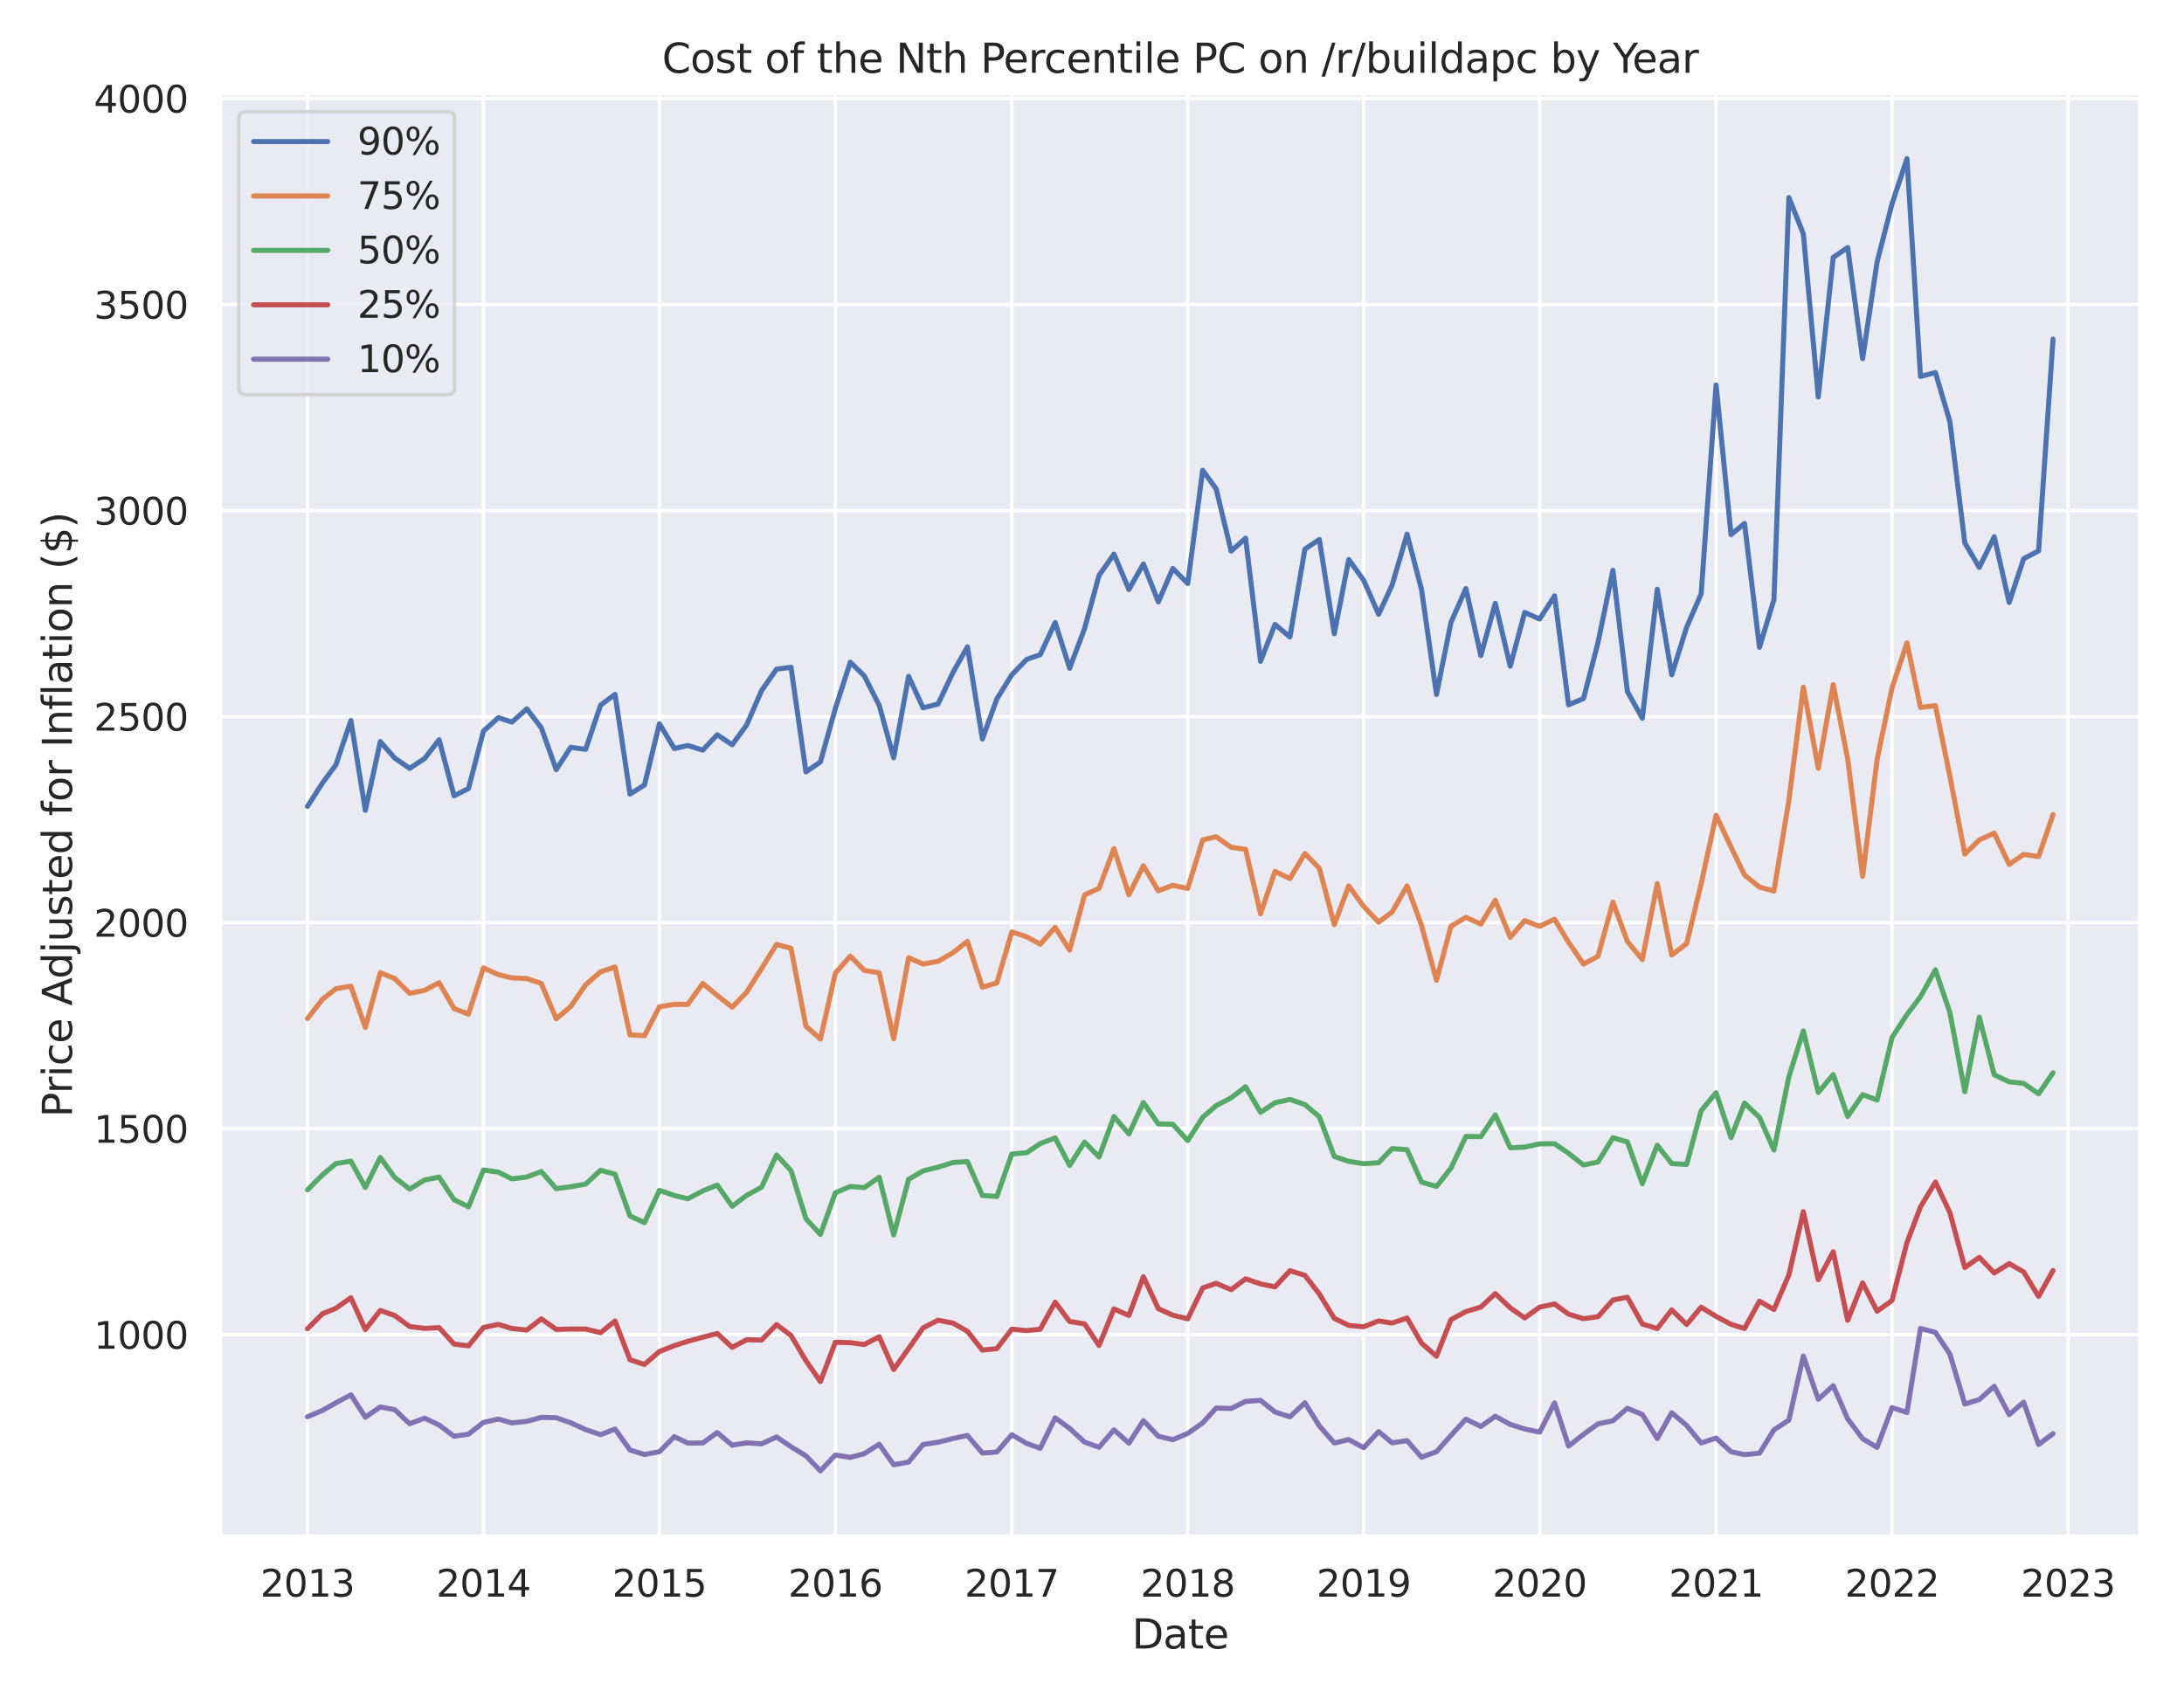 <?xml version="1.0" encoding="utf-8" standalone="no"?>
<!DOCTYPE svg PUBLIC "-//W3C//DTD SVG 1.1//EN"
  "http://www.w3.org/Graphics/SVG/1.1/DTD/svg11.dtd">
<svg xmlns:xlink="http://www.w3.org/1999/xlink" width="648pt" height="504pt" viewBox="0 0 648 504" xmlns="http://www.w3.org/2000/svg" version="1.1">
 <defs>
  <style type="text/css">*{stroke-linejoin: round; stroke-linecap: butt}</style>
 </defs>
 <g id="figure_1">
  <g id="patch_1">
   <path d="M 0 504 
L 648 504 
L 648 0 
L 0 0 
z
" style="fill: #ffffff"/>
  </g>
  <g id="axes_1">
   <g id="patch_2">
    <path d="M 65.34 455.94 
L 635.04 455.94 
L 635.04 27.6 
L 65.34 27.6 
z
" style="fill: #eaeaf2"/>
   </g>
   <g id="matplotlib.axis_1">
    <g id="xtick_1">
     <g id="line2d_1">
      <path d="M 91.235 455.94 
L 91.235 27.6 
" clip-path="url(#p3c22cd9525)" style="fill: none; stroke: #ffffff; stroke-linecap: round"/>
     </g>
     <g id="text_1">
      <!-- 2013 -->
      <g style="fill: #262626" transform="translate(77.238 473.798) scale(0.11 -0.11)">
       <defs>
        <path id="DejaVuSans-32" d="M 1228 531 
L 3431 531 
L 3431 0 
L 469 0 
L 469 531 
Q 828 903 1448 1529 
Q 2069 2156 2228 2338 
Q 2531 2678 2651 2914 
Q 2772 3150 2772 3378 
Q 2772 3750 2511 3984 
Q 2250 4219 1831 4219 
Q 1534 4219 1204 4116 
Q 875 4013 500 3803 
L 500 4441 
Q 881 4594 1212 4672 
Q 1544 4750 1819 4750 
Q 2544 4750 2975 4387 
Q 3406 4025 3406 3419 
Q 3406 3131 3298 2873 
Q 3191 2616 2906 2266 
Q 2828 2175 2409 1742 
Q 1991 1309 1228 531 
z
" transform="scale(0.016)"/>
        <path id="DejaVuSans-30" d="M 2034 4250 
Q 1547 4250 1301 3770 
Q 1056 3291 1056 2328 
Q 1056 1369 1301 889 
Q 1547 409 2034 409 
Q 2525 409 2770 889 
Q 3016 1369 3016 2328 
Q 3016 3291 2770 3770 
Q 2525 4250 2034 4250 
z
M 2034 4750 
Q 2819 4750 3233 4129 
Q 3647 3509 3647 2328 
Q 3647 1150 3233 529 
Q 2819 -91 2034 -91 
Q 1250 -91 836 529 
Q 422 1150 422 2328 
Q 422 3509 836 4129 
Q 1250 4750 2034 4750 
z
" transform="scale(0.016)"/>
        <path id="DejaVuSans-31" d="M 794 531 
L 1825 531 
L 1825 4091 
L 703 3866 
L 703 4441 
L 1819 4666 
L 2450 4666 
L 2450 531 
L 3481 531 
L 3481 0 
L 794 0 
L 794 531 
z
" transform="scale(0.016)"/>
        <path id="DejaVuSans-33" d="M 2597 2516 
Q 3050 2419 3304 2112 
Q 3559 1806 3559 1356 
Q 3559 666 3084 287 
Q 2609 -91 1734 -91 
Q 1441 -91 1130 -33 
Q 819 25 488 141 
L 488 750 
Q 750 597 1062 519 
Q 1375 441 1716 441 
Q 2309 441 2620 675 
Q 2931 909 2931 1356 
Q 2931 1769 2642 2001 
Q 2353 2234 1838 2234 
L 1294 2234 
L 1294 2753 
L 1863 2753 
Q 2328 2753 2575 2939 
Q 2822 3125 2822 3475 
Q 2822 3834 2567 4026 
Q 2313 4219 1838 4219 
Q 1578 4219 1281 4162 
Q 984 4106 628 3988 
L 628 4550 
Q 988 4650 1302 4700 
Q 1616 4750 1894 4750 
Q 2613 4750 3031 4423 
Q 3450 4097 3450 3541 
Q 3450 3153 3228 2886 
Q 3006 2619 2597 2516 
z
" transform="scale(0.016)"/>
       </defs>
       <use xlink:href="#DejaVuSans-32"/>
       <use xlink:href="#DejaVuSans-30" x="63.623"/>
       <use xlink:href="#DejaVuSans-31" x="127.246"/>
       <use xlink:href="#DejaVuSans-33" x="190.869"/>
      </g>
     </g>
    </g>
    <g id="xtick_2">
     <g id="line2d_2">
      <path d="M 143.441 455.94 
L 143.441 27.6 
" clip-path="url(#p3c22cd9525)" style="fill: none; stroke: #ffffff; stroke-linecap: round"/>
     </g>
     <g id="text_2">
      <!-- 2014 -->
      <g style="fill: #262626" transform="translate(129.444 473.798) scale(0.11 -0.11)">
       <defs>
        <path id="DejaVuSans-34" d="M 2419 4116 
L 825 1625 
L 2419 1625 
L 2419 4116 
z
M 2253 4666 
L 3047 4666 
L 3047 1625 
L 3713 1625 
L 3713 1100 
L 3047 1100 
L 3047 0 
L 2419 0 
L 2419 1100 
L 313 1100 
L 313 1709 
L 2253 4666 
z
" transform="scale(0.016)"/>
       </defs>
       <use xlink:href="#DejaVuSans-32"/>
       <use xlink:href="#DejaVuSans-30" x="63.623"/>
       <use xlink:href="#DejaVuSans-31" x="127.246"/>
       <use xlink:href="#DejaVuSans-34" x="190.869"/>
      </g>
     </g>
    </g>
    <g id="xtick_3">
     <g id="line2d_3">
      <path d="M 195.647 455.94 
L 195.647 27.6 
" clip-path="url(#p3c22cd9525)" style="fill: none; stroke: #ffffff; stroke-linecap: round"/>
     </g>
     <g id="text_3">
      <!-- 2015 -->
      <g style="fill: #262626" transform="translate(181.649 473.798) scale(0.11 -0.11)">
       <defs>
        <path id="DejaVuSans-35" d="M 691 4666 
L 3169 4666 
L 3169 4134 
L 1269 4134 
L 1269 2991 
Q 1406 3038 1543 3061 
Q 1681 3084 1819 3084 
Q 2600 3084 3056 2656 
Q 3513 2228 3513 1497 
Q 3513 744 3044 326 
Q 2575 -91 1722 -91 
Q 1428 -91 1123 -41 
Q 819 9 494 109 
L 494 744 
Q 775 591 1075 516 
Q 1375 441 1709 441 
Q 2250 441 2565 725 
Q 2881 1009 2881 1497 
Q 2881 1984 2565 2268 
Q 2250 2553 1709 2553 
Q 1456 2553 1204 2497 
Q 953 2441 691 2322 
L 691 4666 
z
" transform="scale(0.016)"/>
       </defs>
       <use xlink:href="#DejaVuSans-32"/>
       <use xlink:href="#DejaVuSans-30" x="63.623"/>
       <use xlink:href="#DejaVuSans-31" x="127.246"/>
       <use xlink:href="#DejaVuSans-35" x="190.869"/>
      </g>
     </g>
    </g>
    <g id="xtick_4">
     <g id="line2d_4">
      <path d="M 247.853 455.94 
L 247.853 27.6 
" clip-path="url(#p3c22cd9525)" style="fill: none; stroke: #ffffff; stroke-linecap: round"/>
     </g>
     <g id="text_4">
      <!-- 2016 -->
      <g style="fill: #262626" transform="translate(233.855 473.798) scale(0.11 -0.11)">
       <defs>
        <path id="DejaVuSans-36" d="M 2113 2584 
Q 1688 2584 1439 2293 
Q 1191 2003 1191 1497 
Q 1191 994 1439 701 
Q 1688 409 2113 409 
Q 2538 409 2786 701 
Q 3034 994 3034 1497 
Q 3034 2003 2786 2293 
Q 2538 2584 2113 2584 
z
M 3366 4563 
L 3366 3988 
Q 3128 4100 2886 4159 
Q 2644 4219 2406 4219 
Q 1781 4219 1451 3797 
Q 1122 3375 1075 2522 
Q 1259 2794 1537 2939 
Q 1816 3084 2150 3084 
Q 2853 3084 3261 2657 
Q 3669 2231 3669 1497 
Q 3669 778 3244 343 
Q 2819 -91 2113 -91 
Q 1303 -91 875 529 
Q 447 1150 447 2328 
Q 447 3434 972 4092 
Q 1497 4750 2381 4750 
Q 2619 4750 2861 4703 
Q 3103 4656 3366 4563 
z
" transform="scale(0.016)"/>
       </defs>
       <use xlink:href="#DejaVuSans-32"/>
       <use xlink:href="#DejaVuSans-30" x="63.623"/>
       <use xlink:href="#DejaVuSans-31" x="127.246"/>
       <use xlink:href="#DejaVuSans-36" x="190.869"/>
      </g>
     </g>
    </g>
    <g id="xtick_5">
     <g id="line2d_5">
      <path d="M 300.201 455.94 
L 300.201 27.6 
" clip-path="url(#p3c22cd9525)" style="fill: none; stroke: #ffffff; stroke-linecap: round"/>
     </g>
     <g id="text_5">
      <!-- 2017 -->
      <g style="fill: #262626" transform="translate(286.204 473.798) scale(0.11 -0.11)">
       <defs>
        <path id="DejaVuSans-37" d="M 525 4666 
L 3525 4666 
L 3525 4397 
L 1831 0 
L 1172 0 
L 2766 4134 
L 525 4134 
L 525 4666 
z
" transform="scale(0.016)"/>
       </defs>
       <use xlink:href="#DejaVuSans-32"/>
       <use xlink:href="#DejaVuSans-30" x="63.623"/>
       <use xlink:href="#DejaVuSans-31" x="127.246"/>
       <use xlink:href="#DejaVuSans-37" x="190.869"/>
      </g>
     </g>
    </g>
    <g id="xtick_6">
     <g id="line2d_6">
      <path d="M 352.407 455.94 
L 352.407 27.6 
" clip-path="url(#p3c22cd9525)" style="fill: none; stroke: #ffffff; stroke-linecap: round"/>
     </g>
     <g id="text_6">
      <!-- 2018 -->
      <g style="fill: #262626" transform="translate(338.409 473.798) scale(0.11 -0.11)">
       <defs>
        <path id="DejaVuSans-38" d="M 2034 2216 
Q 1584 2216 1326 1975 
Q 1069 1734 1069 1313 
Q 1069 891 1326 650 
Q 1584 409 2034 409 
Q 2484 409 2743 651 
Q 3003 894 3003 1313 
Q 3003 1734 2745 1975 
Q 2488 2216 2034 2216 
z
M 1403 2484 
Q 997 2584 770 2862 
Q 544 3141 544 3541 
Q 544 4100 942 4425 
Q 1341 4750 2034 4750 
Q 2731 4750 3128 4425 
Q 3525 4100 3525 3541 
Q 3525 3141 3298 2862 
Q 3072 2584 2669 2484 
Q 3125 2378 3379 2068 
Q 3634 1759 3634 1313 
Q 3634 634 3220 271 
Q 2806 -91 2034 -91 
Q 1263 -91 848 271 
Q 434 634 434 1313 
Q 434 1759 690 2068 
Q 947 2378 1403 2484 
z
M 1172 3481 
Q 1172 3119 1398 2916 
Q 1625 2713 2034 2713 
Q 2441 2713 2670 2916 
Q 2900 3119 2900 3481 
Q 2900 3844 2670 4047 
Q 2441 4250 2034 4250 
Q 1625 4250 1398 4047 
Q 1172 3844 1172 3481 
z
" transform="scale(0.016)"/>
       </defs>
       <use xlink:href="#DejaVuSans-32"/>
       <use xlink:href="#DejaVuSans-30" x="63.623"/>
       <use xlink:href="#DejaVuSans-31" x="127.246"/>
       <use xlink:href="#DejaVuSans-38" x="190.869"/>
      </g>
     </g>
    </g>
    <g id="xtick_7">
     <g id="line2d_7">
      <path d="M 404.613 455.94 
L 404.613 27.6 
" clip-path="url(#p3c22cd9525)" style="fill: none; stroke: #ffffff; stroke-linecap: round"/>
     </g>
     <g id="text_7">
      <!-- 2019 -->
      <g style="fill: #262626" transform="translate(390.615 473.798) scale(0.11 -0.11)">
       <defs>
        <path id="DejaVuSans-39" d="M 703 97 
L 703 672 
Q 941 559 1184 500 
Q 1428 441 1663 441 
Q 2288 441 2617 861 
Q 2947 1281 2994 2138 
Q 2813 1869 2534 1725 
Q 2256 1581 1919 1581 
Q 1219 1581 811 2004 
Q 403 2428 403 3163 
Q 403 3881 828 4315 
Q 1253 4750 1959 4750 
Q 2769 4750 3195 4129 
Q 3622 3509 3622 2328 
Q 3622 1225 3098 567 
Q 2575 -91 1691 -91 
Q 1453 -91 1209 -44 
Q 966 3 703 97 
z
M 1959 2075 
Q 2384 2075 2632 2365 
Q 2881 2656 2881 3163 
Q 2881 3666 2632 3958 
Q 2384 4250 1959 4250 
Q 1534 4250 1286 3958 
Q 1038 3666 1038 3163 
Q 1038 2656 1286 2365 
Q 1534 2075 1959 2075 
z
" transform="scale(0.016)"/>
       </defs>
       <use xlink:href="#DejaVuSans-32"/>
       <use xlink:href="#DejaVuSans-30" x="63.623"/>
       <use xlink:href="#DejaVuSans-31" x="127.246"/>
       <use xlink:href="#DejaVuSans-39" x="190.869"/>
      </g>
     </g>
    </g>
    <g id="xtick_8">
     <g id="line2d_8">
      <path d="M 456.818 455.94 
L 456.818 27.6 
" clip-path="url(#p3c22cd9525)" style="fill: none; stroke: #ffffff; stroke-linecap: round"/>
     </g>
     <g id="text_8">
      <!-- 2020 -->
      <g style="fill: #262626" transform="translate(442.821 473.798) scale(0.11 -0.11)">
       <use xlink:href="#DejaVuSans-32"/>
       <use xlink:href="#DejaVuSans-30" x="63.623"/>
       <use xlink:href="#DejaVuSans-32" x="127.246"/>
       <use xlink:href="#DejaVuSans-30" x="190.869"/>
      </g>
     </g>
    </g>
    <g id="xtick_9">
     <g id="line2d_9">
      <path d="M 509.167 455.94 
L 509.167 27.6 
" clip-path="url(#p3c22cd9525)" style="fill: none; stroke: #ffffff; stroke-linecap: round"/>
     </g>
     <g id="text_9">
      <!-- 2021 -->
      <g style="fill: #262626" transform="translate(495.17 473.798) scale(0.11 -0.11)">
       <use xlink:href="#DejaVuSans-32"/>
       <use xlink:href="#DejaVuSans-30" x="63.623"/>
       <use xlink:href="#DejaVuSans-32" x="127.246"/>
       <use xlink:href="#DejaVuSans-31" x="190.869"/>
      </g>
     </g>
    </g>
    <g id="xtick_10">
     <g id="line2d_10">
      <path d="M 561.373 455.94 
L 561.373 27.6 
" clip-path="url(#p3c22cd9525)" style="fill: none; stroke: #ffffff; stroke-linecap: round"/>
     </g>
     <g id="text_10">
      <!-- 2022 -->
      <g style="fill: #262626" transform="translate(547.375 473.798) scale(0.11 -0.11)">
       <use xlink:href="#DejaVuSans-32"/>
       <use xlink:href="#DejaVuSans-30" x="63.623"/>
       <use xlink:href="#DejaVuSans-32" x="127.246"/>
       <use xlink:href="#DejaVuSans-32" x="190.869"/>
      </g>
     </g>
    </g>
    <g id="xtick_11">
     <g id="line2d_11">
      <path d="M 613.578 455.94 
L 613.578 27.6 
" clip-path="url(#p3c22cd9525)" style="fill: none; stroke: #ffffff; stroke-linecap: round"/>
     </g>
     <g id="text_11">
      <!-- 2023 -->
      <g style="fill: #262626" transform="translate(599.581 473.798) scale(0.11 -0.11)">
       <use xlink:href="#DejaVuSans-32"/>
       <use xlink:href="#DejaVuSans-30" x="63.623"/>
       <use xlink:href="#DejaVuSans-32" x="127.246"/>
       <use xlink:href="#DejaVuSans-33" x="190.869"/>
      </g>
     </g>
    </g>
    <g id="text_12">
     <!-- Date -->
     <g style="fill: #262626" transform="translate(335.849 489.204) scale(0.12 -0.12)">
      <defs>
       <path id="DejaVuSans-44" d="M 1259 4147 
L 1259 519 
L 2022 519 
Q 2988 519 3436 956 
Q 3884 1394 3884 2338 
Q 3884 3275 3436 3711 
Q 2988 4147 2022 4147 
L 1259 4147 
z
M 628 4666 
L 1925 4666 
Q 3281 4666 3915 4102 
Q 4550 3538 4550 2338 
Q 4550 1131 3912 565 
Q 3275 0 1925 0 
L 628 0 
L 628 4666 
z
" transform="scale(0.016)"/>
       <path id="DejaVuSans-61" d="M 2194 1759 
Q 1497 1759 1228 1600 
Q 959 1441 959 1056 
Q 959 750 1161 570 
Q 1363 391 1709 391 
Q 2188 391 2477 730 
Q 2766 1069 2766 1631 
L 2766 1759 
L 2194 1759 
z
M 3341 1997 
L 3341 0 
L 2766 0 
L 2766 531 
Q 2569 213 2275 61 
Q 1981 -91 1556 -91 
Q 1019 -91 701 211 
Q 384 513 384 1019 
Q 384 1609 779 1909 
Q 1175 2209 1959 2209 
L 2766 2209 
L 2766 2266 
Q 2766 2663 2505 2880 
Q 2244 3097 1772 3097 
Q 1472 3097 1187 3025 
Q 903 2953 641 2809 
L 641 3341 
Q 956 3463 1253 3523 
Q 1550 3584 1831 3584 
Q 2591 3584 2966 3190 
Q 3341 2797 3341 1997 
z
" transform="scale(0.016)"/>
       <path id="DejaVuSans-74" d="M 1172 4494 
L 1172 3500 
L 2356 3500 
L 2356 3053 
L 1172 3053 
L 1172 1153 
Q 1172 725 1289 603 
Q 1406 481 1766 481 
L 2356 481 
L 2356 0 
L 1766 0 
Q 1100 0 847 248 
Q 594 497 594 1153 
L 594 3053 
L 172 3053 
L 172 3500 
L 594 3500 
L 594 4494 
L 1172 4494 
z
" transform="scale(0.016)"/>
       <path id="DejaVuSans-65" d="M 3597 1894 
L 3597 1613 
L 953 1613 
Q 991 1019 1311 708 
Q 1631 397 2203 397 
Q 2534 397 2845 478 
Q 3156 559 3463 722 
L 3463 178 
Q 3153 47 2828 -22 
Q 2503 -91 2169 -91 
Q 1331 -91 842 396 
Q 353 884 353 1716 
Q 353 2575 817 3079 
Q 1281 3584 2069 3584 
Q 2775 3584 3186 3129 
Q 3597 2675 3597 1894 
z
M 3022 2063 
Q 3016 2534 2758 2815 
Q 2500 3097 2075 3097 
Q 1594 3097 1305 2825 
Q 1016 2553 972 2059 
L 3022 2063 
z
" transform="scale(0.016)"/>
      </defs>
      <use xlink:href="#DejaVuSans-44"/>
      <use xlink:href="#DejaVuSans-61" x="77.002"/>
      <use xlink:href="#DejaVuSans-74" x="138.281"/>
      <use xlink:href="#DejaVuSans-65" x="177.49"/>
     </g>
    </g>
   </g>
   <g id="matplotlib.axis_2">
    <g id="ytick_1">
     <g id="line2d_12">
      <path d="M 65.34 396.062 
L 635.04 396.062 
" clip-path="url(#p3c22cd9525)" style="fill: none; stroke: #ffffff; stroke-linecap: round"/>
     </g>
     <g id="text_13">
      <!-- 1000 -->
      <g style="fill: #262626" transform="translate(27.845 400.241) scale(0.11 -0.11)">
       <use xlink:href="#DejaVuSans-31"/>
       <use xlink:href="#DejaVuSans-30" x="63.623"/>
       <use xlink:href="#DejaVuSans-30" x="127.246"/>
       <use xlink:href="#DejaVuSans-30" x="190.869"/>
      </g>
     </g>
    </g>
    <g id="ytick_2">
     <g id="line2d_13">
      <path d="M 65.34 334.922 
L 635.04 334.922 
" clip-path="url(#p3c22cd9525)" style="fill: none; stroke: #ffffff; stroke-linecap: round"/>
     </g>
     <g id="text_14">
      <!-- 1500 -->
      <g style="fill: #262626" transform="translate(27.845 339.101) scale(0.11 -0.11)">
       <use xlink:href="#DejaVuSans-31"/>
       <use xlink:href="#DejaVuSans-35" x="63.623"/>
       <use xlink:href="#DejaVuSans-30" x="127.246"/>
       <use xlink:href="#DejaVuSans-30" x="190.869"/>
      </g>
     </g>
    </g>
    <g id="ytick_3">
     <g id="line2d_14">
      <path d="M 65.34 273.781 
L 635.04 273.781 
" clip-path="url(#p3c22cd9525)" style="fill: none; stroke: #ffffff; stroke-linecap: round"/>
     </g>
     <g id="text_15">
      <!-- 2000 -->
      <g style="fill: #262626" transform="translate(27.845 277.96) scale(0.11 -0.11)">
       <use xlink:href="#DejaVuSans-32"/>
       <use xlink:href="#DejaVuSans-30" x="63.623"/>
       <use xlink:href="#DejaVuSans-30" x="127.246"/>
       <use xlink:href="#DejaVuSans-30" x="190.869"/>
      </g>
     </g>
    </g>
    <g id="ytick_4">
     <g id="line2d_15">
      <path d="M 65.34 212.641 
L 635.04 212.641 
" clip-path="url(#p3c22cd9525)" style="fill: none; stroke: #ffffff; stroke-linecap: round"/>
     </g>
     <g id="text_16">
      <!-- 2500 -->
      <g style="fill: #262626" transform="translate(27.845 216.82) scale(0.11 -0.11)">
       <use xlink:href="#DejaVuSans-32"/>
       <use xlink:href="#DejaVuSans-35" x="63.623"/>
       <use xlink:href="#DejaVuSans-30" x="127.246"/>
       <use xlink:href="#DejaVuSans-30" x="190.869"/>
      </g>
     </g>
    </g>
    <g id="ytick_5">
     <g id="line2d_16">
      <path d="M 65.34 151.5 
L 635.04 151.5 
" clip-path="url(#p3c22cd9525)" style="fill: none; stroke: #ffffff; stroke-linecap: round"/>
     </g>
     <g id="text_17">
      <!-- 3000 -->
      <g style="fill: #262626" transform="translate(27.845 155.679) scale(0.11 -0.11)">
       <use xlink:href="#DejaVuSans-33"/>
       <use xlink:href="#DejaVuSans-30" x="63.623"/>
       <use xlink:href="#DejaVuSans-30" x="127.246"/>
       <use xlink:href="#DejaVuSans-30" x="190.869"/>
      </g>
     </g>
    </g>
    <g id="ytick_6">
     <g id="line2d_17">
      <path d="M 65.34 90.36 
L 635.04 90.36 
" clip-path="url(#p3c22cd9525)" style="fill: none; stroke: #ffffff; stroke-linecap: round"/>
     </g>
     <g id="text_18">
      <!-- 3500 -->
      <g style="fill: #262626" transform="translate(27.845 94.539) scale(0.11 -0.11)">
       <use xlink:href="#DejaVuSans-33"/>
       <use xlink:href="#DejaVuSans-35" x="63.623"/>
       <use xlink:href="#DejaVuSans-30" x="127.246"/>
       <use xlink:href="#DejaVuSans-30" x="190.869"/>
      </g>
     </g>
    </g>
    <g id="ytick_7">
     <g id="line2d_18">
      <path d="M 65.34 29.219 
L 635.04 29.219 
" clip-path="url(#p3c22cd9525)" style="fill: none; stroke: #ffffff; stroke-linecap: round"/>
     </g>
     <g id="text_19">
      <!-- 4000 -->
      <g style="fill: #262626" transform="translate(27.845 33.398) scale(0.11 -0.11)">
       <use xlink:href="#DejaVuSans-34"/>
       <use xlink:href="#DejaVuSans-30" x="63.623"/>
       <use xlink:href="#DejaVuSans-30" x="127.246"/>
       <use xlink:href="#DejaVuSans-30" x="190.869"/>
      </g>
     </g>
    </g>
    <g id="text_20">
     <!-- Price Adjusted for Inflation ($) -->
     <g style="fill: #262626" transform="translate(21.349 331.562) rotate(-90) scale(0.12 -0.12)">
      <defs>
       <path id="DejaVuSans-50" d="M 1259 4147 
L 1259 2394 
L 2053 2394 
Q 2494 2394 2734 2622 
Q 2975 2850 2975 3272 
Q 2975 3691 2734 3919 
Q 2494 4147 2053 4147 
L 1259 4147 
z
M 628 4666 
L 2053 4666 
Q 2838 4666 3239 4311 
Q 3641 3956 3641 3272 
Q 3641 2581 3239 2228 
Q 2838 1875 2053 1875 
L 1259 1875 
L 1259 0 
L 628 0 
L 628 4666 
z
" transform="scale(0.016)"/>
       <path id="DejaVuSans-72" d="M 2631 2963 
Q 2534 3019 2420 3045 
Q 2306 3072 2169 3072 
Q 1681 3072 1420 2755 
Q 1159 2438 1159 1844 
L 1159 0 
L 581 0 
L 581 3500 
L 1159 3500 
L 1159 2956 
Q 1341 3275 1631 3429 
Q 1922 3584 2338 3584 
Q 2397 3584 2469 3576 
Q 2541 3569 2628 3553 
L 2631 2963 
z
" transform="scale(0.016)"/>
       <path id="DejaVuSans-69" d="M 603 3500 
L 1178 3500 
L 1178 0 
L 603 0 
L 603 3500 
z
M 603 4863 
L 1178 4863 
L 1178 4134 
L 603 4134 
L 603 4863 
z
" transform="scale(0.016)"/>
       <path id="DejaVuSans-63" d="M 3122 3366 
L 3122 2828 
Q 2878 2963 2633 3030 
Q 2388 3097 2138 3097 
Q 1578 3097 1268 2742 
Q 959 2388 959 1747 
Q 959 1106 1268 751 
Q 1578 397 2138 397 
Q 2388 397 2633 464 
Q 2878 531 3122 666 
L 3122 134 
Q 2881 22 2623 -34 
Q 2366 -91 2075 -91 
Q 1284 -91 818 406 
Q 353 903 353 1747 
Q 353 2603 823 3093 
Q 1294 3584 2113 3584 
Q 2378 3584 2631 3529 
Q 2884 3475 3122 3366 
z
" transform="scale(0.016)"/>
       <path id="DejaVuSans-20" transform="scale(0.016)"/>
       <path id="DejaVuSans-41" d="M 2188 4044 
L 1331 1722 
L 3047 1722 
L 2188 4044 
z
M 1831 4666 
L 2547 4666 
L 4325 0 
L 3669 0 
L 3244 1197 
L 1141 1197 
L 716 0 
L 50 0 
L 1831 4666 
z
" transform="scale(0.016)"/>
       <path id="DejaVuSans-64" d="M 2906 2969 
L 2906 4863 
L 3481 4863 
L 3481 0 
L 2906 0 
L 2906 525 
Q 2725 213 2448 61 
Q 2172 -91 1784 -91 
Q 1150 -91 751 415 
Q 353 922 353 1747 
Q 353 2572 751 3078 
Q 1150 3584 1784 3584 
Q 2172 3584 2448 3432 
Q 2725 3281 2906 2969 
z
M 947 1747 
Q 947 1113 1208 752 
Q 1469 391 1925 391 
Q 2381 391 2643 752 
Q 2906 1113 2906 1747 
Q 2906 2381 2643 2742 
Q 2381 3103 1925 3103 
Q 1469 3103 1208 2742 
Q 947 2381 947 1747 
z
" transform="scale(0.016)"/>
       <path id="DejaVuSans-6a" d="M 603 3500 
L 1178 3500 
L 1178 -63 
Q 1178 -731 923 -1031 
Q 669 -1331 103 -1331 
L -116 -1331 
L -116 -844 
L 38 -844 
Q 366 -844 484 -692 
Q 603 -541 603 -63 
L 603 3500 
z
M 603 4863 
L 1178 4863 
L 1178 4134 
L 603 4134 
L 603 4863 
z
" transform="scale(0.016)"/>
       <path id="DejaVuSans-75" d="M 544 1381 
L 544 3500 
L 1119 3500 
L 1119 1403 
Q 1119 906 1312 657 
Q 1506 409 1894 409 
Q 2359 409 2629 706 
Q 2900 1003 2900 1516 
L 2900 3500 
L 3475 3500 
L 3475 0 
L 2900 0 
L 2900 538 
Q 2691 219 2414 64 
Q 2138 -91 1772 -91 
Q 1169 -91 856 284 
Q 544 659 544 1381 
z
M 1991 3584 
L 1991 3584 
z
" transform="scale(0.016)"/>
       <path id="DejaVuSans-73" d="M 2834 3397 
L 2834 2853 
Q 2591 2978 2328 3040 
Q 2066 3103 1784 3103 
Q 1356 3103 1142 2972 
Q 928 2841 928 2578 
Q 928 2378 1081 2264 
Q 1234 2150 1697 2047 
L 1894 2003 
Q 2506 1872 2764 1633 
Q 3022 1394 3022 966 
Q 3022 478 2636 193 
Q 2250 -91 1575 -91 
Q 1294 -91 989 -36 
Q 684 19 347 128 
L 347 722 
Q 666 556 975 473 
Q 1284 391 1588 391 
Q 1994 391 2212 530 
Q 2431 669 2431 922 
Q 2431 1156 2273 1281 
Q 2116 1406 1581 1522 
L 1381 1569 
Q 847 1681 609 1914 
Q 372 2147 372 2553 
Q 372 3047 722 3315 
Q 1072 3584 1716 3584 
Q 2034 3584 2315 3537 
Q 2597 3491 2834 3397 
z
" transform="scale(0.016)"/>
       <path id="DejaVuSans-66" d="M 2375 4863 
L 2375 4384 
L 1825 4384 
Q 1516 4384 1395 4259 
Q 1275 4134 1275 3809 
L 1275 3500 
L 2222 3500 
L 2222 3053 
L 1275 3053 
L 1275 0 
L 697 0 
L 697 3053 
L 147 3053 
L 147 3500 
L 697 3500 
L 697 3744 
Q 697 4328 969 4595 
Q 1241 4863 1831 4863 
L 2375 4863 
z
" transform="scale(0.016)"/>
       <path id="DejaVuSans-6f" d="M 1959 3097 
Q 1497 3097 1228 2736 
Q 959 2375 959 1747 
Q 959 1119 1226 758 
Q 1494 397 1959 397 
Q 2419 397 2687 759 
Q 2956 1122 2956 1747 
Q 2956 2369 2687 2733 
Q 2419 3097 1959 3097 
z
M 1959 3584 
Q 2709 3584 3137 3096 
Q 3566 2609 3566 1747 
Q 3566 888 3137 398 
Q 2709 -91 1959 -91 
Q 1206 -91 779 398 
Q 353 888 353 1747 
Q 353 2609 779 3096 
Q 1206 3584 1959 3584 
z
" transform="scale(0.016)"/>
       <path id="DejaVuSans-49" d="M 628 4666 
L 1259 4666 
L 1259 0 
L 628 0 
L 628 4666 
z
" transform="scale(0.016)"/>
       <path id="DejaVuSans-6e" d="M 3513 2113 
L 3513 0 
L 2938 0 
L 2938 2094 
Q 2938 2591 2744 2837 
Q 2550 3084 2163 3084 
Q 1697 3084 1428 2787 
Q 1159 2491 1159 1978 
L 1159 0 
L 581 0 
L 581 3500 
L 1159 3500 
L 1159 2956 
Q 1366 3272 1645 3428 
Q 1925 3584 2291 3584 
Q 2894 3584 3203 3211 
Q 3513 2838 3513 2113 
z
" transform="scale(0.016)"/>
       <path id="DejaVuSans-6c" d="M 603 4863 
L 1178 4863 
L 1178 0 
L 603 0 
L 603 4863 
z
" transform="scale(0.016)"/>
       <path id="DejaVuSans-28" d="M 1984 4856 
Q 1566 4138 1362 3434 
Q 1159 2731 1159 2009 
Q 1159 1288 1364 580 
Q 1569 -128 1984 -844 
L 1484 -844 
Q 1016 -109 783 600 
Q 550 1309 550 2009 
Q 550 2706 781 3412 
Q 1013 4119 1484 4856 
L 1984 4856 
z
" transform="scale(0.016)"/>
       <path id="DejaVuSans-24" d="M 2163 -941 
L 1850 -941 
L 1847 0 
Q 1519 6 1191 76 
Q 863 147 531 288 
L 531 850 
Q 850 650 1176 548 
Q 1503 447 1850 444 
L 1850 1869 
Q 1159 1981 845 2250 
Q 531 2519 531 2988 
Q 531 3497 872 3790 
Q 1213 4084 1850 4128 
L 1850 4863 
L 2163 4863 
L 2163 4138 
Q 2453 4125 2725 4076 
Q 2997 4028 3256 3944 
L 3256 3397 
Q 2997 3528 2723 3600 
Q 2450 3672 2163 3684 
L 2163 2350 
Q 2872 2241 3206 1959 
Q 3541 1678 3541 1191 
Q 3541 663 3186 358 
Q 2831 53 2163 6 
L 2163 -941 
z
M 1850 2406 
L 1850 3688 
Q 1488 3647 1297 3481 
Q 1106 3316 1106 3041 
Q 1106 2772 1282 2622 
Q 1459 2472 1850 2406 
z
M 2163 1806 
L 2163 453 
Q 2559 506 2761 678 
Q 2963 850 2963 1131 
Q 2963 1406 2770 1568 
Q 2578 1731 2163 1806 
z
" transform="scale(0.016)"/>
       <path id="DejaVuSans-29" d="M 513 4856 
L 1013 4856 
Q 1481 4119 1714 3412 
Q 1947 2706 1947 2009 
Q 1947 1309 1714 600 
Q 1481 -109 1013 -844 
L 513 -844 
Q 928 -128 1133 580 
Q 1338 1288 1338 2009 
Q 1338 2731 1133 3434 
Q 928 4138 513 4856 
z
" transform="scale(0.016)"/>
      </defs>
      <use xlink:href="#DejaVuSans-50"/>
      <use xlink:href="#DejaVuSans-72" x="58.553"/>
      <use xlink:href="#DejaVuSans-69" x="99.666"/>
      <use xlink:href="#DejaVuSans-63" x="127.449"/>
      <use xlink:href="#DejaVuSans-65" x="182.43"/>
      <use xlink:href="#DejaVuSans-20" x="243.953"/>
      <use xlink:href="#DejaVuSans-41" x="275.74"/>
      <use xlink:href="#DejaVuSans-64" x="342.398"/>
      <use xlink:href="#DejaVuSans-6a" x="405.875"/>
      <use xlink:href="#DejaVuSans-75" x="433.658"/>
      <use xlink:href="#DejaVuSans-73" x="497.037"/>
      <use xlink:href="#DejaVuSans-74" x="549.137"/>
      <use xlink:href="#DejaVuSans-65" x="588.346"/>
      <use xlink:href="#DejaVuSans-64" x="649.869"/>
      <use xlink:href="#DejaVuSans-20" x="713.346"/>
      <use xlink:href="#DejaVuSans-66" x="745.133"/>
      <use xlink:href="#DejaVuSans-6f" x="780.338"/>
      <use xlink:href="#DejaVuSans-72" x="841.52"/>
      <use xlink:href="#DejaVuSans-20" x="882.633"/>
      <use xlink:href="#DejaVuSans-49" x="914.42"/>
      <use xlink:href="#DejaVuSans-6e" x="943.912"/>
      <use xlink:href="#DejaVuSans-66" x="1007.291"/>
      <use xlink:href="#DejaVuSans-6c" x="1042.496"/>
      <use xlink:href="#DejaVuSans-61" x="1070.279"/>
      <use xlink:href="#DejaVuSans-74" x="1131.559"/>
      <use xlink:href="#DejaVuSans-69" x="1170.768"/>
      <use xlink:href="#DejaVuSans-6f" x="1198.551"/>
      <use xlink:href="#DejaVuSans-6e" x="1259.732"/>
      <use xlink:href="#DejaVuSans-20" x="1323.111"/>
      <use xlink:href="#DejaVuSans-28" x="1354.898"/>
      <use xlink:href="#DejaVuSans-24" x="1393.912"/>
      <use xlink:href="#DejaVuSans-29" x="1457.535"/>
     </g>
    </g>
   </g>
   <g id="PolyCollection_1"/>
   <g id="PolyCollection_2"/>
   <g id="PolyCollection_3"/>
   <g id="PolyCollection_4"/>
   <g id="PolyCollection_5"/>
   <g id="line2d_19">
    <path d="M 91.235 239.294 
L 95.669 232.356 
L 99.674 226.949 
L 104.108 213.825 
L 108.399 240.456 
L 112.833 220.078 
L 117.124 224.965 
L 121.558 228.015 
L 125.992 225.084 
L 130.282 219.517 
L 134.716 236.176 
L 139.007 233.989 
L 143.441 216.97 
L 147.875 212.957 
L 151.88 214.288 
L 156.314 210.353 
L 160.605 215.97 
L 165.039 228.38 
L 169.329 221.776 
L 173.763 222.373 
L 178.197 209.246 
L 182.488 206.058 
L 186.922 235.639 
L 191.213 232.962 
L 195.647 214.763 
L 200.081 222.129 
L 204.086 221.226 
L 208.519 222.593 
L 212.81 218.035 
L 217.244 221.012 
L 221.535 215.13 
L 225.969 204.922 
L 230.403 198.57 
L 234.694 198.014 
L 239.128 229.065 
L 243.419 226.104 
L 247.853 210.234 
L 252.286 196.503 
L 256.434 200.573 
L 260.868 209.314 
L 265.159 224.867 
L 269.593 200.717 
L 273.884 210.043 
L 278.318 208.927 
L 282.752 199.555 
L 287.043 191.948 
L 291.476 219.295 
L 295.767 207.412 
L 300.201 200.239 
L 304.635 195.654 
L 308.64 194.284 
L 313.074 184.728 
L 317.365 198.298 
L 321.799 186.511 
L 326.09 170.751 
L 330.523 164.447 
L 334.957 174.934 
L 339.248 167.338 
L 343.682 178.609 
L 347.973 168.694 
L 352.407 173.156 
L 356.841 139.538 
L 360.846 145.098 
L 365.28 163.543 
L 369.57 159.706 
L 374.004 196.251 
L 378.295 185.296 
L 382.729 189.034 
L 387.163 162.949 
L 391.454 160.086 
L 395.888 188.079 
L 400.179 166.045 
L 404.613 172.202 
L 409.047 182.304 
L 413.051 173.587 
L 417.485 158.521 
L 421.776 174.974 
L 426.21 206.077 
L 430.501 184.708 
L 434.935 174.657 
L 439.369 194.537 
L 443.66 179.03 
L 448.094 197.688 
L 452.384 181.746 
L 456.818 183.694 
L 461.252 176.825 
L 465.4 209.16 
L 469.834 207.285 
L 474.125 190.715 
L 478.559 169.229 
L 482.85 205.211 
L 487.284 213.135 
L 491.717 174.868 
L 496.008 200.259 
L 500.442 186.11 
L 504.733 176.264 
L 509.167 114.243 
L 513.601 158.656 
L 517.606 155.341 
L 522.04 192.096 
L 526.331 177.938 
L 530.764 58.618 
L 535.055 69.382 
L 539.489 117.788 
L 543.923 76.397 
L 548.214 73.448 
L 552.648 106.433 
L 556.939 77.742 
L 561.373 60.473 
L 565.807 47.07 
L 569.811 111.711 
L 574.245 110.55 
L 578.536 125.121 
L 582.97 161.095 
L 587.261 168.385 
L 591.695 159.285 
L 596.129 178.773 
L 600.42 165.81 
L 604.854 163.494 
L 609.145 100.64 
" clip-path="url(#p3c22cd9525)" style="fill: none; stroke: #4c72b0; stroke-width: 1.5; stroke-linecap: round"/>
   </g>
   <g id="line2d_20">
    <path d="M 91.235 302.261 
L 95.669 296.555 
L 99.674 293.395 
L 104.108 292.666 
L 108.399 304.895 
L 112.833 288.626 
L 117.124 290.404 
L 121.558 294.778 
L 125.992 293.876 
L 130.282 291.607 
L 134.716 299.273 
L 139.007 300.96 
L 143.441 287.227 
L 147.875 289.222 
L 151.88 290.189 
L 156.314 290.391 
L 160.605 291.838 
L 165.039 302.33 
L 169.329 298.683 
L 173.763 292.229 
L 178.197 288.391 
L 182.488 286.951 
L 186.922 307.103 
L 191.213 307.342 
L 195.647 298.763 
L 200.081 298.043 
L 204.086 298.032 
L 208.519 291.822 
L 212.81 295.415 
L 217.244 298.9 
L 221.535 294.421 
L 225.969 287.405 
L 230.403 280.258 
L 234.694 281.403 
L 239.128 304.536 
L 243.419 308.322 
L 247.853 288.776 
L 252.286 283.737 
L 256.434 287.968 
L 260.868 288.685 
L 265.159 308.289 
L 269.593 284.195 
L 273.884 286.08 
L 278.318 285.284 
L 282.752 282.715 
L 287.043 279.34 
L 291.476 292.972 
L 295.767 291.682 
L 300.201 276.541 
L 304.635 278.007 
L 308.64 280.205 
L 313.074 275.188 
L 317.365 281.957 
L 321.799 265.568 
L 326.09 263.609 
L 330.523 251.849 
L 334.957 265.52 
L 339.248 256.913 
L 343.682 264.345 
L 347.973 262.715 
L 352.407 263.642 
L 356.841 249.244 
L 360.846 248.314 
L 365.28 251.429 
L 369.57 252.036 
L 374.004 271.15 
L 378.295 258.571 
L 382.729 260.736 
L 387.163 253.281 
L 391.454 257.645 
L 395.888 274.393 
L 400.179 262.885 
L 404.613 268.993 
L 409.047 273.658 
L 413.051 270.612 
L 417.485 262.895 
L 421.776 274.623 
L 426.21 290.911 
L 430.501 274.881 
L 434.935 272.213 
L 439.369 274.247 
L 443.66 267.174 
L 448.094 278.149 
L 452.384 273.198 
L 456.818 274.897 
L 461.252 272.774 
L 465.4 279.628 
L 469.834 286.093 
L 474.125 283.78 
L 478.559 267.702 
L 482.85 279.36 
L 487.284 284.752 
L 491.717 262.215 
L 496.008 283.408 
L 500.442 280.007 
L 504.733 262.309 
L 509.167 241.921 
L 513.601 251.377 
L 517.606 259.654 
L 522.04 263.253 
L 526.331 264.416 
L 530.764 237.536 
L 535.055 203.909 
L 539.489 227.98 
L 543.923 203.184 
L 548.214 225.222 
L 552.648 260.065 
L 556.939 225.417 
L 561.373 204.111 
L 565.807 190.753 
L 569.811 209.94 
L 574.245 209.391 
L 578.536 230.283 
L 582.97 253.442 
L 587.261 249.257 
L 591.695 247.224 
L 596.129 256.517 
L 600.42 253.545 
L 604.854 254.182 
L 609.145 241.735 
" clip-path="url(#p3c22cd9525)" style="fill: none; stroke: #dd8452; stroke-width: 1.5; stroke-linecap: round"/>
   </g>
   <g id="line2d_21">
    <path d="M 91.235 353.106 
L 95.669 348.63 
L 99.674 345.299 
L 104.108 344.575 
L 108.399 352.398 
L 112.833 343.473 
L 117.124 349.437 
L 121.558 352.863 
L 125.992 350.16 
L 130.282 349.297 
L 134.716 356.013 
L 139.007 358.121 
L 143.441 347.213 
L 147.875 347.835 
L 151.88 349.835 
L 156.314 349.265 
L 160.605 347.666 
L 165.039 352.723 
L 169.329 352.17 
L 173.763 351.386 
L 178.197 347.288 
L 182.488 348.45 
L 186.922 360.851 
L 191.213 362.823 
L 195.647 353.229 
L 200.081 354.768 
L 204.086 355.729 
L 208.519 353.405 
L 212.81 351.661 
L 217.244 357.958 
L 221.535 354.729 
L 225.969 352.297 
L 230.403 342.725 
L 234.694 347.383 
L 239.128 361.671 
L 243.419 366.313 
L 247.853 353.95 
L 252.286 352.09 
L 256.434 352.443 
L 260.868 349.336 
L 265.159 366.49 
L 269.593 349.963 
L 273.884 347.462 
L 278.318 346.37 
L 282.752 344.97 
L 287.043 344.706 
L 291.476 354.769 
L 295.767 355.057 
L 300.201 342.459 
L 304.635 342.059 
L 308.64 339.362 
L 313.074 337.691 
L 317.365 345.851 
L 321.799 338.907 
L 326.09 343.34 
L 330.523 331.345 
L 334.957 336.503 
L 339.248 327.165 
L 343.682 333.526 
L 347.973 333.638 
L 352.407 338.469 
L 356.841 331.568 
L 360.846 328.087 
L 365.28 325.788 
L 369.57 322.497 
L 374.004 330.086 
L 378.295 327.252 
L 382.729 326.241 
L 387.163 327.803 
L 391.454 331.41 
L 395.888 343.189 
L 400.179 344.626 
L 404.613 345.338 
L 409.047 345.025 
L 413.051 340.857 
L 417.485 341.17 
L 421.776 350.785 
L 426.21 352.095 
L 430.501 346.66 
L 434.935 337.246 
L 439.369 337.298 
L 443.66 330.858 
L 448.094 340.617 
L 452.384 340.404 
L 456.818 339.451 
L 461.252 339.398 
L 465.4 342.237 
L 469.834 345.718 
L 474.125 344.836 
L 478.559 337.632 
L 482.85 338.858 
L 487.284 351.262 
L 491.717 339.845 
L 496.008 345.31 
L 500.442 345.545 
L 504.733 329.618 
L 509.167 324.253 
L 513.601 337.595 
L 517.606 327.333 
L 522.04 331.583 
L 526.331 341.27 
L 530.764 319.544 
L 535.055 305.899 
L 539.489 324.189 
L 543.923 318.888 
L 548.214 331.323 
L 552.648 324.822 
L 556.939 326.439 
L 561.373 307.888 
L 565.807 301.053 
L 569.811 295.791 
L 574.245 287.801 
L 578.536 300.485 
L 582.97 323.952 
L 587.261 301.841 
L 591.695 318.963 
L 596.129 321.025 
L 600.42 321.483 
L 604.854 324.595 
L 609.145 318.361 
" clip-path="url(#p3c22cd9525)" style="fill: none; stroke: #55a868; stroke-width: 1.5; stroke-linecap: round"/>
   </g>
   <g id="line2d_22">
    <path d="M 91.235 394.305 
L 95.669 389.866 
L 99.674 388.229 
L 104.108 385.091 
L 108.399 394.547 
L 112.833 388.884 
L 117.124 390.389 
L 121.558 393.648 
L 125.992 394.197 
L 130.282 393.983 
L 134.716 398.849 
L 139.007 399.384 
L 143.441 393.945 
L 147.875 393.011 
L 151.88 394.244 
L 156.314 394.684 
L 160.605 391.373 
L 165.039 394.502 
L 169.329 394.385 
L 173.763 394.393 
L 178.197 395.467 
L 182.488 392.001 
L 186.922 403.512 
L 191.213 404.905 
L 195.647 401.069 
L 200.081 399.32 
L 204.086 398.032 
L 208.519 396.814 
L 212.81 395.707 
L 217.244 399.83 
L 221.535 397.573 
L 225.969 397.658 
L 230.403 393.076 
L 234.694 396.314 
L 239.128 403.788 
L 243.419 409.983 
L 247.853 398.324 
L 252.286 398.436 
L 256.434 398.99 
L 260.868 396.679 
L 265.159 406.393 
L 269.593 400.18 
L 273.884 394.06 
L 278.318 391.773 
L 282.752 392.625 
L 287.043 395.073 
L 291.476 400.648 
L 295.767 400.214 
L 300.201 394.431 
L 304.635 394.852 
L 308.64 394.439 
L 313.074 386.426 
L 317.365 392.164 
L 321.799 392.852 
L 326.09 399.268 
L 330.523 388.424 
L 334.957 390.376 
L 339.248 378.861 
L 343.682 388.345 
L 347.973 390.284 
L 352.407 391.365 
L 356.841 382.213 
L 360.846 380.824 
L 365.28 382.715 
L 369.57 379.496 
L 374.004 380.99 
L 378.295 381.88 
L 382.729 377.09 
L 387.163 378.455 
L 391.454 383.98 
L 395.888 391.228 
L 400.179 393.309 
L 404.613 393.733 
L 409.047 391.972 
L 413.051 392.631 
L 417.485 391.127 
L 421.776 398.586 
L 426.21 402.479 
L 430.501 391.62 
L 434.935 389.205 
L 439.369 387.879 
L 443.66 383.875 
L 448.094 388.106 
L 452.384 391.093 
L 456.818 387.895 
L 461.252 386.962 
L 465.4 389.985 
L 469.834 391.315 
L 474.125 390.743 
L 478.559 385.782 
L 482.85 384.95 
L 487.284 392.888 
L 491.717 394.253 
L 496.008 388.71 
L 500.442 393.049 
L 504.733 387.909 
L 509.167 390.639 
L 513.601 392.991 
L 517.606 394.25 
L 522.04 386.11 
L 526.331 388.612 
L 530.764 378.363 
L 535.055 359.568 
L 539.489 379.766 
L 543.923 371.478 
L 548.214 391.809 
L 552.648 380.692 
L 556.939 389.104 
L 561.373 385.927 
L 565.807 368.728 
L 569.811 358.153 
L 574.245 350.791 
L 578.536 359.83 
L 582.97 376.161 
L 587.261 373.11 
L 591.695 377.747 
L 596.129 374.999 
L 600.42 377.431 
L 604.854 384.725 
L 609.145 377.026 
" clip-path="url(#p3c22cd9525)" style="fill: none; stroke: #c44e52; stroke-width: 1.5; stroke-linecap: round"/>
   </g>
   <g id="line2d_23">
    <path d="M 91.235 420.436 
L 95.669 418.549 
L 99.674 416.281 
L 104.108 413.923 
L 108.399 420.578 
L 112.833 417.516 
L 117.124 418.334 
L 121.558 422.496 
L 125.992 420.838 
L 130.282 422.878 
L 134.716 426.206 
L 139.007 425.596 
L 143.441 422.106 
L 147.875 421.108 
L 151.88 422.251 
L 156.314 421.788 
L 160.605 420.604 
L 165.039 420.709 
L 169.329 422.228 
L 173.763 424.228 
L 178.197 425.738 
L 182.488 424.083 
L 186.922 430.287 
L 191.213 431.62 
L 195.647 430.808 
L 200.081 426.335 
L 204.086 428.252 
L 208.519 428.21 
L 212.81 425.114 
L 217.244 428.861 
L 221.535 428.17 
L 225.969 428.461 
L 230.403 426.421 
L 234.694 429.325 
L 239.128 432.027 
L 243.419 436.47 
L 247.853 431.777 
L 252.286 432.492 
L 256.434 431.375 
L 260.868 428.577 
L 265.159 434.672 
L 269.593 433.866 
L 273.884 428.653 
L 278.318 427.996 
L 282.752 426.881 
L 287.043 425.977 
L 291.476 431.185 
L 295.767 430.886 
L 300.201 425.742 
L 304.635 428.354 
L 308.64 429.79 
L 313.074 420.746 
L 317.365 423.878 
L 321.799 427.947 
L 326.09 429.48 
L 330.523 424.298 
L 334.957 428.263 
L 339.248 421.594 
L 343.682 426.207 
L 347.973 427.241 
L 352.407 425.365 
L 356.841 422.245 
L 360.846 417.829 
L 365.28 417.975 
L 369.57 415.863 
L 374.004 415.559 
L 378.295 419.004 
L 382.729 420.457 
L 387.163 416.272 
L 391.454 423.138 
L 395.888 428.218 
L 400.179 427.203 
L 404.613 429.607 
L 409.047 424.837 
L 413.051 428.161 
L 417.485 427.511 
L 421.776 432.431 
L 426.21 430.801 
L 430.501 425.962 
L 434.935 421.125 
L 439.369 423.309 
L 443.66 420.278 
L 448.094 422.702 
L 452.384 424.045 
L 456.818 424.986 
L 461.252 416.307 
L 465.4 429.124 
L 469.834 425.651 
L 474.125 422.534 
L 478.559 421.607 
L 482.85 417.911 
L 487.284 419.76 
L 491.717 426.876 
L 496.008 419.245 
L 500.442 423.016 
L 504.733 428.215 
L 509.167 426.742 
L 513.601 430.806 
L 517.606 431.659 
L 522.04 431.239 
L 526.331 424.313 
L 530.764 421.41 
L 535.055 402.426 
L 539.489 415.246 
L 543.923 411.209 
L 548.214 421.061 
L 552.648 426.936 
L 556.939 429.507 
L 561.373 417.711 
L 565.807 419.153 
L 569.811 394.205 
L 574.245 395.396 
L 578.536 401.834 
L 582.97 416.638 
L 587.261 415.328 
L 591.695 411.377 
L 596.129 419.79 
L 600.42 416.101 
L 604.854 428.67 
L 609.145 425.448 
" clip-path="url(#p3c22cd9525)" style="fill: none; stroke: #8172b3; stroke-width: 1.5; stroke-linecap: round"/>
   </g>
   <g id="line2d_24"/>
   <g id="line2d_25"/>
   <g id="line2d_26"/>
   <g id="line2d_27"/>
   <g id="line2d_28"/>
   <g id="patch_3">
    <path d="M 65.34 455.94 
L 65.34 27.6 
" style="fill: none; stroke: #ffffff; stroke-width: 1.25; stroke-linejoin: miter; stroke-linecap: square"/>
   </g>
   <g id="patch_4">
    <path d="M 635.04 455.94 
L 635.04 27.6 
" style="fill: none; stroke: #ffffff; stroke-width: 1.25; stroke-linejoin: miter; stroke-linecap: square"/>
   </g>
   <g id="patch_5">
    <path d="M 65.34 455.94 
L 635.04 455.94 
" style="fill: none; stroke: #ffffff; stroke-width: 1.25; stroke-linejoin: miter; stroke-linecap: square"/>
   </g>
   <g id="patch_6">
    <path d="M 65.34 27.6 
L 635.04 27.6 
" style="fill: none; stroke: #ffffff; stroke-width: 1.25; stroke-linejoin: miter; stroke-linecap: square"/>
   </g>
   <g id="text_21">
    <!-- Cost of the Nth Percentile PC on /r/buildapc by Year -->
    <g style="fill: #262626" transform="translate(196.426 21.6) scale(0.12 -0.12)">
     <defs>
      <path id="DejaVuSans-43" d="M 4122 4306 
L 4122 3641 
Q 3803 3938 3442 4084 
Q 3081 4231 2675 4231 
Q 1875 4231 1450 3742 
Q 1025 3253 1025 2328 
Q 1025 1406 1450 917 
Q 1875 428 2675 428 
Q 3081 428 3442 575 
Q 3803 722 4122 1019 
L 4122 359 
Q 3791 134 3420 21 
Q 3050 -91 2638 -91 
Q 1578 -91 968 557 
Q 359 1206 359 2328 
Q 359 3453 968 4101 
Q 1578 4750 2638 4750 
Q 3056 4750 3426 4639 
Q 3797 4528 4122 4306 
z
" transform="scale(0.016)"/>
      <path id="DejaVuSans-68" d="M 3513 2113 
L 3513 0 
L 2938 0 
L 2938 2094 
Q 2938 2591 2744 2837 
Q 2550 3084 2163 3084 
Q 1697 3084 1428 2787 
Q 1159 2491 1159 1978 
L 1159 0 
L 581 0 
L 581 4863 
L 1159 4863 
L 1159 2956 
Q 1366 3272 1645 3428 
Q 1925 3584 2291 3584 
Q 2894 3584 3203 3211 
Q 3513 2838 3513 2113 
z
" transform="scale(0.016)"/>
      <path id="DejaVuSans-4e" d="M 628 4666 
L 1478 4666 
L 3547 763 
L 3547 4666 
L 4159 4666 
L 4159 0 
L 3309 0 
L 1241 3903 
L 1241 0 
L 628 0 
L 628 4666 
z
" transform="scale(0.016)"/>
      <path id="DejaVuSans-2f" d="M 1625 4666 
L 2156 4666 
L 531 -594 
L 0 -594 
L 1625 4666 
z
" transform="scale(0.016)"/>
      <path id="DejaVuSans-62" d="M 3116 1747 
Q 3116 2381 2855 2742 
Q 2594 3103 2138 3103 
Q 1681 3103 1420 2742 
Q 1159 2381 1159 1747 
Q 1159 1113 1420 752 
Q 1681 391 2138 391 
Q 2594 391 2855 752 
Q 3116 1113 3116 1747 
z
M 1159 2969 
Q 1341 3281 1617 3432 
Q 1894 3584 2278 3584 
Q 2916 3584 3314 3078 
Q 3713 2572 3713 1747 
Q 3713 922 3314 415 
Q 2916 -91 2278 -91 
Q 1894 -91 1617 61 
Q 1341 213 1159 525 
L 1159 0 
L 581 0 
L 581 4863 
L 1159 4863 
L 1159 2969 
z
" transform="scale(0.016)"/>
      <path id="DejaVuSans-70" d="M 1159 525 
L 1159 -1331 
L 581 -1331 
L 581 3500 
L 1159 3500 
L 1159 2969 
Q 1341 3281 1617 3432 
Q 1894 3584 2278 3584 
Q 2916 3584 3314 3078 
Q 3713 2572 3713 1747 
Q 3713 922 3314 415 
Q 2916 -91 2278 -91 
Q 1894 -91 1617 61 
Q 1341 213 1159 525 
z
M 3116 1747 
Q 3116 2381 2855 2742 
Q 2594 3103 2138 3103 
Q 1681 3103 1420 2742 
Q 1159 2381 1159 1747 
Q 1159 1113 1420 752 
Q 1681 391 2138 391 
Q 2594 391 2855 752 
Q 3116 1113 3116 1747 
z
" transform="scale(0.016)"/>
      <path id="DejaVuSans-79" d="M 2059 -325 
Q 1816 -950 1584 -1140 
Q 1353 -1331 966 -1331 
L 506 -1331 
L 506 -850 
L 844 -850 
Q 1081 -850 1212 -737 
Q 1344 -625 1503 -206 
L 1606 56 
L 191 3500 
L 800 3500 
L 1894 763 
L 2988 3500 
L 3597 3500 
L 2059 -325 
z
" transform="scale(0.016)"/>
      <path id="DejaVuSans-59" d="M -13 4666 
L 666 4666 
L 1959 2747 
L 3244 4666 
L 3922 4666 
L 2272 2222 
L 2272 0 
L 1638 0 
L 1638 2222 
L -13 4666 
z
" transform="scale(0.016)"/>
     </defs>
     <use xlink:href="#DejaVuSans-43"/>
     <use xlink:href="#DejaVuSans-6f" x="69.824"/>
     <use xlink:href="#DejaVuSans-73" x="131.006"/>
     <use xlink:href="#DejaVuSans-74" x="183.105"/>
     <use xlink:href="#DejaVuSans-20" x="222.314"/>
     <use xlink:href="#DejaVuSans-6f" x="254.102"/>
     <use xlink:href="#DejaVuSans-66" x="315.283"/>
     <use xlink:href="#DejaVuSans-20" x="350.488"/>
     <use xlink:href="#DejaVuSans-74" x="382.275"/>
     <use xlink:href="#DejaVuSans-68" x="421.484"/>
     <use xlink:href="#DejaVuSans-65" x="484.863"/>
     <use xlink:href="#DejaVuSans-20" x="546.387"/>
     <use xlink:href="#DejaVuSans-4e" x="578.174"/>
     <use xlink:href="#DejaVuSans-74" x="652.979"/>
     <use xlink:href="#DejaVuSans-68" x="692.188"/>
     <use xlink:href="#DejaVuSans-20" x="755.566"/>
     <use xlink:href="#DejaVuSans-50" x="787.354"/>
     <use xlink:href="#DejaVuSans-65" x="844.031"/>
     <use xlink:href="#DejaVuSans-72" x="905.555"/>
     <use xlink:href="#DejaVuSans-63" x="944.418"/>
     <use xlink:href="#DejaVuSans-65" x="999.398"/>
     <use xlink:href="#DejaVuSans-6e" x="1060.922"/>
     <use xlink:href="#DejaVuSans-74" x="1124.301"/>
     <use xlink:href="#DejaVuSans-69" x="1163.51"/>
     <use xlink:href="#DejaVuSans-6c" x="1191.293"/>
     <use xlink:href="#DejaVuSans-65" x="1219.076"/>
     <use xlink:href="#DejaVuSans-20" x="1280.6"/>
     <use xlink:href="#DejaVuSans-50" x="1312.387"/>
     <use xlink:href="#DejaVuSans-43" x="1372.689"/>
     <use xlink:href="#DejaVuSans-20" x="1442.514"/>
     <use xlink:href="#DejaVuSans-6f" x="1474.301"/>
     <use xlink:href="#DejaVuSans-6e" x="1535.482"/>
     <use xlink:href="#DejaVuSans-20" x="1598.861"/>
     <use xlink:href="#DejaVuSans-2f" x="1630.648"/>
     <use xlink:href="#DejaVuSans-72" x="1664.34"/>
     <use xlink:href="#DejaVuSans-2f" x="1705.453"/>
     <use xlink:href="#DejaVuSans-62" x="1739.145"/>
     <use xlink:href="#DejaVuSans-75" x="1802.621"/>
     <use xlink:href="#DejaVuSans-69" x="1866"/>
     <use xlink:href="#DejaVuSans-6c" x="1893.783"/>
     <use xlink:href="#DejaVuSans-64" x="1921.566"/>
     <use xlink:href="#DejaVuSans-61" x="1985.043"/>
     <use xlink:href="#DejaVuSans-70" x="2046.322"/>
     <use xlink:href="#DejaVuSans-63" x="2109.799"/>
     <use xlink:href="#DejaVuSans-20" x="2164.779"/>
     <use xlink:href="#DejaVuSans-62" x="2196.566"/>
     <use xlink:href="#DejaVuSans-79" x="2260.043"/>
     <use xlink:href="#DejaVuSans-20" x="2319.223"/>
     <use xlink:href="#DejaVuSans-59" x="2351.01"/>
     <use xlink:href="#DejaVuSans-65" x="2398.844"/>
     <use xlink:href="#DejaVuSans-61" x="2460.367"/>
     <use xlink:href="#DejaVuSans-72" x="2521.646"/>
    </g>
   </g>
   <g id="legend_1">
    <g id="patch_7">
     <path d="M 73.04 117.13 
L 132.689 117.13 
Q 134.889 117.13 134.889 114.93 
L 134.889 35.3 
Q 134.889 33.1 132.689 33.1 
L 73.04 33.1 
Q 70.84 33.1 70.84 35.3 
L 70.84 114.93 
Q 70.84 117.13 73.04 117.13 
z
" style="fill: #eaeaf2; opacity: 0.8; stroke: #cccccc; stroke-linejoin: miter"/>
    </g>
    <g id="line2d_29">
     <path d="M 75.24 42.008 
L 86.24 42.008 
L 97.24 42.008 
" style="fill: none; stroke: #4c72b0; stroke-width: 1.5; stroke-linecap: round"/>
    </g>
    <g id="text_22">
     <!-- 90% -->
     <g style="fill: #262626" transform="translate(106.04 45.858) scale(0.11 -0.11)">
      <defs>
       <path id="DejaVuSans-25" d="M 4653 2053 
Q 4381 2053 4226 1822 
Q 4072 1591 4072 1178 
Q 4072 772 4226 539 
Q 4381 306 4653 306 
Q 4919 306 5073 539 
Q 5228 772 5228 1178 
Q 5228 1588 5073 1820 
Q 4919 2053 4653 2053 
z
M 4653 2450 
Q 5147 2450 5437 2106 
Q 5728 1763 5728 1178 
Q 5728 594 5436 251 
Q 5144 -91 4653 -91 
Q 4153 -91 3862 251 
Q 3572 594 3572 1178 
Q 3572 1766 3864 2108 
Q 4156 2450 4653 2450 
z
M 1428 4353 
Q 1159 4353 1004 4120 
Q 850 3888 850 3481 
Q 850 3069 1003 2837 
Q 1156 2606 1428 2606 
Q 1700 2606 1854 2837 
Q 2009 3069 2009 3481 
Q 2009 3884 1853 4118 
Q 1697 4353 1428 4353 
z
M 4250 4750 
L 4750 4750 
L 1831 -91 
L 1331 -91 
L 4250 4750 
z
M 1428 4750 
Q 1922 4750 2215 4408 
Q 2509 4066 2509 3481 
Q 2509 2891 2217 2550 
Q 1925 2209 1428 2209 
Q 931 2209 642 2551 
Q 353 2894 353 3481 
Q 353 4063 643 4406 
Q 934 4750 1428 4750 
z
" transform="scale(0.016)"/>
      </defs>
      <use xlink:href="#DejaVuSans-39"/>
      <use xlink:href="#DejaVuSans-30" x="63.623"/>
      <use xlink:href="#DejaVuSans-25" x="127.246"/>
     </g>
    </g>
    <g id="line2d_30">
     <path d="M 75.24 58.154 
L 86.24 58.154 
L 97.24 58.154 
" style="fill: none; stroke: #dd8452; stroke-width: 1.5; stroke-linecap: round"/>
    </g>
    <g id="text_23">
     <!-- 75% -->
     <g style="fill: #262626" transform="translate(106.04 62.004) scale(0.11 -0.11)">
      <use xlink:href="#DejaVuSans-37"/>
      <use xlink:href="#DejaVuSans-35" x="63.623"/>
      <use xlink:href="#DejaVuSans-25" x="127.246"/>
     </g>
    </g>
    <g id="line2d_31">
     <path d="M 75.24 74.3 
L 86.24 74.3 
L 97.24 74.3 
" style="fill: none; stroke: #55a868; stroke-width: 1.5; stroke-linecap: round"/>
    </g>
    <g id="text_24">
     <!-- 50% -->
     <g style="fill: #262626" transform="translate(106.04 78.15) scale(0.11 -0.11)">
      <use xlink:href="#DejaVuSans-35"/>
      <use xlink:href="#DejaVuSans-30" x="63.623"/>
      <use xlink:href="#DejaVuSans-25" x="127.246"/>
     </g>
    </g>
    <g id="line2d_32">
     <path d="M 75.24 90.446 
L 86.24 90.446 
L 97.24 90.446 
" style="fill: none; stroke: #c44e52; stroke-width: 1.5; stroke-linecap: round"/>
    </g>
    <g id="text_25">
     <!-- 25% -->
     <g style="fill: #262626" transform="translate(106.04 94.296) scale(0.11 -0.11)">
      <use xlink:href="#DejaVuSans-32"/>
      <use xlink:href="#DejaVuSans-35" x="63.623"/>
      <use xlink:href="#DejaVuSans-25" x="127.246"/>
     </g>
    </g>
    <g id="line2d_33">
     <path d="M 75.24 106.592 
L 86.24 106.592 
L 97.24 106.592 
" style="fill: none; stroke: #8172b3; stroke-width: 1.5; stroke-linecap: round"/>
    </g>
    <g id="text_26">
     <!-- 10% -->
     <g style="fill: #262626" transform="translate(106.04 110.442) scale(0.11 -0.11)">
      <use xlink:href="#DejaVuSans-31"/>
      <use xlink:href="#DejaVuSans-30" x="63.623"/>
      <use xlink:href="#DejaVuSans-25" x="127.246"/>
     </g>
    </g>
   </g>
  </g>
 </g>
 <defs>
  <clipPath id="p3c22cd9525">
   <rect x="65.34" y="27.6" width="569.7" height="428.34"/>
  </clipPath>
 </defs>
</svg>
